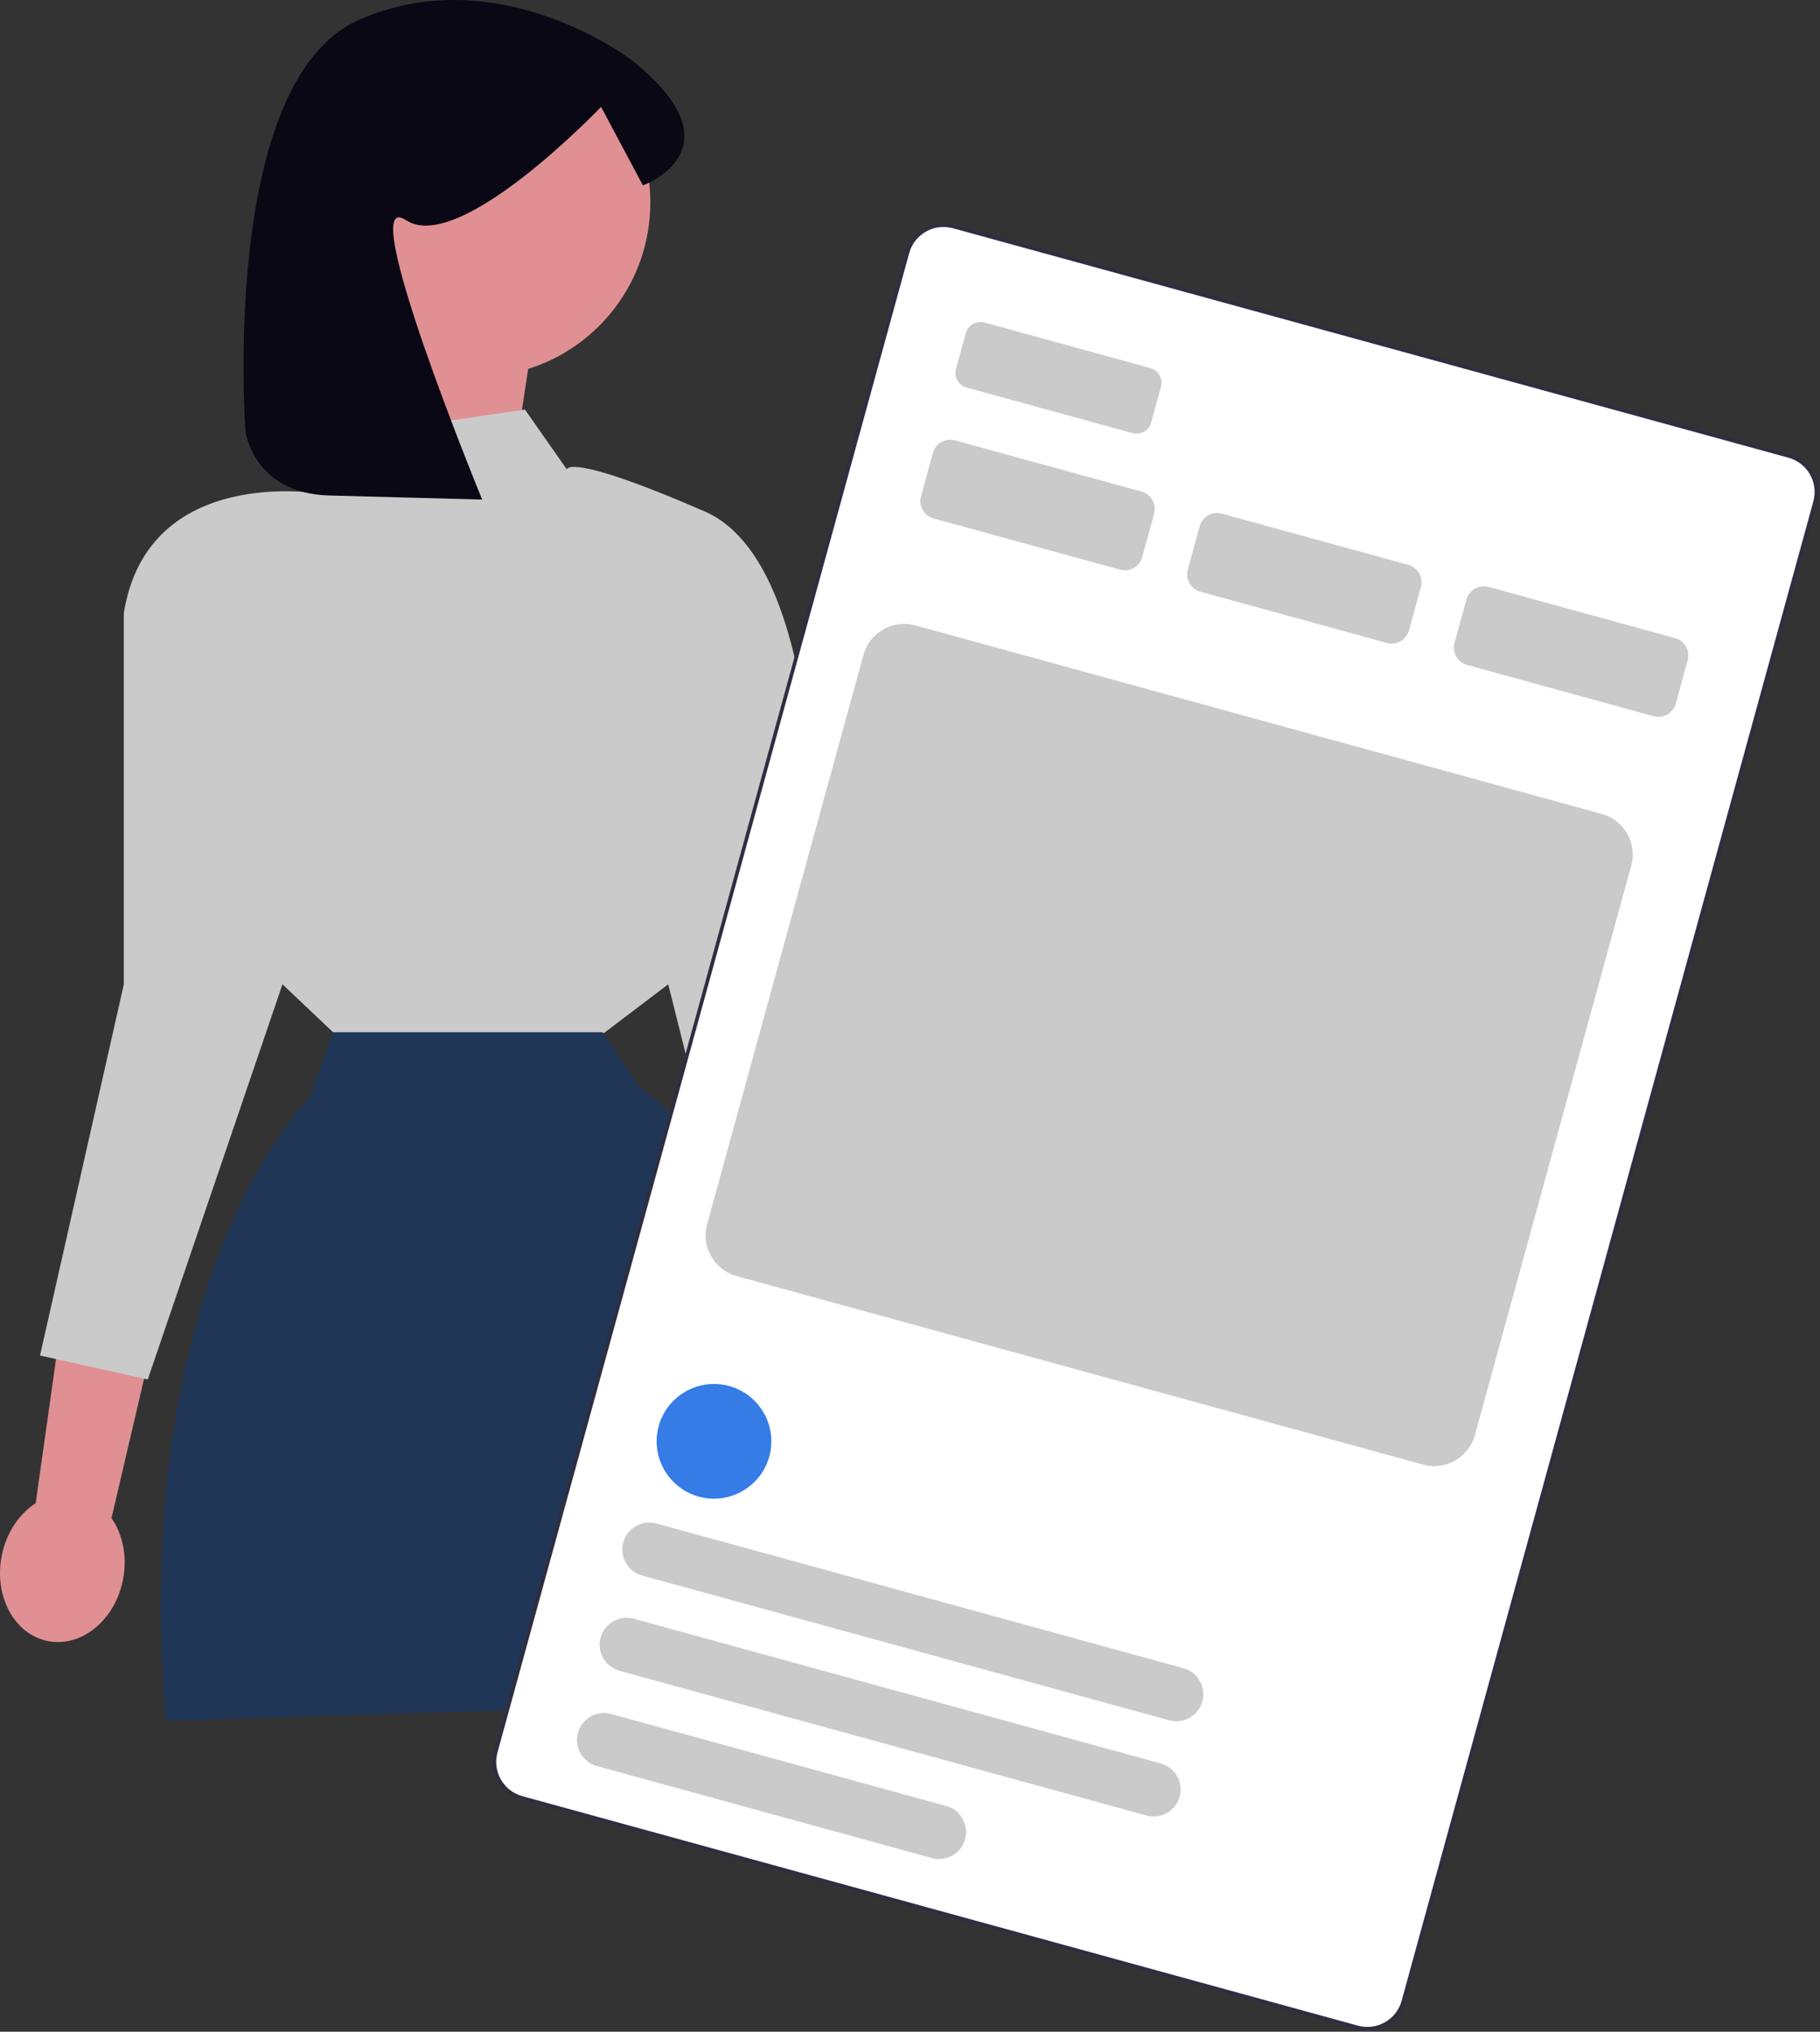 <svg width="499" height="557" viewBox="0 0 499 557" fill="none" xmlns="http://www.w3.org/2000/svg">
<rect x="0" y="0" width="499" height="557" fill="#333333" stroke="none"/>
<g clip-path="url(#clip0_2_2)">
<path d="M82.664 55.514C82.664 29.105 104.074 7.695 130.484 7.695C156.894 7.695 178.303 29.104 178.303 55.514C178.303 76.933 164.221 95.06 144.81 101.148L135.566 162.242L88.44 122.97C88.44 122.97 98.621 110.002 104.08 95.38C91.176 86.817 82.664 72.162 82.664 55.514Z" fill="#E09093"/>
<path d="M9.783 412.107L21.637 328.188L47.208 345.064L30.568 416.193C33.642 420.622 34.97 426.748 33.723 433.09C31.541 444.187 22.328 451.719 13.144 449.913C3.961 448.107 -1.715 437.648 0.467 426.551C1.714 420.21 5.261 415.042 9.783 412.107Z" fill="#E09093"/>
<path d="M244.051 405.541L232.197 321.622L206.625 338.498L223.265 409.628C220.191 414.057 218.864 420.183 220.111 426.525C222.293 437.621 231.506 445.153 240.69 443.347C249.873 441.542 255.549 431.083 253.367 419.986C252.12 413.644 248.572 408.477 244.051 405.541Z" fill="#E09093"/>
<path d="M143.923 112.283L88.116 120.49V135.373C88.116 135.373 40.516 127.056 33.95 168.09V269.857L10.97 371.623L40.516 378.188L77.447 269.857L91.627 283.288H165.49L183.205 269.857L206.296 361.774L240.765 348.643L222.901 263.291C222.901 263.291 230.917 156.601 193.165 140.187C155.413 123.773 155.413 128.697 155.413 128.697L143.923 112.283Z" fill="#CACACA"/>
<path d="M91.398 282.988L84.833 301.043C84.833 301.043 35.591 348.643 45.44 471.747L206.296 466.823C206.296 466.823 229.275 335.512 175.109 297.76L165.248 282.988H91.398Z" fill="#203657"/>
<path d="M67.311 118.344C67.311 118.344 69.544 135.286 90.232 135.839C118.21 136.587 132.2 136.961 132.199 136.961C132.199 136.961 96.723 50.624 111.31 60.351C125.898 70.077 164.798 29.301 164.798 29.301L176.276 50.828C176.276 50.828 203.698 40.898 173.307 16.581C173.307 16.581 137.047 -11.452 98.552 5.382C60.057 22.216 67.311 118.344 67.311 118.344Z" fill="#090814"/>
<path d="M372.191 555.828L143.072 492.907C137.629 491.412 134.418 485.769 135.913 480.327L248.804 69.247C250.298 63.806 255.941 60.594 261.383 62.088L490.503 125.009C495.945 126.504 499.156 132.147 497.662 137.589L384.771 548.669C383.276 554.11 377.634 557.322 372.191 555.828Z" fill="white"/>
<path d="M372.191 555.828L143.072 492.907C137.629 491.412 134.418 485.769 135.913 480.327L248.804 69.247C250.298 63.806 255.941 60.594 261.383 62.088L490.503 125.009C495.945 126.504 499.156 132.147 497.662 137.589L384.771 548.669C383.276 554.11 377.634 557.322 372.191 555.828Z" stroke="#2F2E41" stroke-miterlimit="10"/>
<path d="M390.164 401.531L201.965 349.847C195.815 348.159 192.185 341.782 193.874 335.632L236.739 179.544C238.428 173.394 244.805 169.766 250.955 171.455L439.154 223.138C445.304 224.827 448.932 231.203 447.243 237.353L404.378 393.441C402.689 399.591 396.314 403.22 390.164 401.531Z" fill="#CACACA"/>
<path d="M307.102 156.178L255.97 142.136C253.344 141.415 251.795 138.693 252.516 136.068L255.78 124.183C256.501 121.558 259.223 120.008 261.848 120.729L312.981 134.771C315.605 135.492 317.154 138.214 316.433 140.84L313.169 152.725C312.448 155.35 309.726 156.899 307.102 156.178Z" fill="#CACACA"/>
<path d="M310.491 118.74L265.039 106.258C262.815 105.647 261.503 103.341 262.114 101.117L264.798 91.345C265.409 89.12 267.714 87.808 269.938 88.419L315.39 100.901C317.615 101.512 318.926 103.817 318.315 106.042L315.632 115.814C315.021 118.038 312.716 119.351 310.491 118.74Z" fill="#CACACA"/>
<path d="M380.243 176.265L329.111 162.222C326.485 161.501 324.936 158.779 325.657 156.155L328.921 144.269C329.642 141.644 332.364 140.094 334.989 140.815L386.122 154.857C388.746 155.578 390.295 158.3 389.574 160.926L386.31 172.811C385.589 175.436 382.867 176.985 380.243 176.265Z" fill="#CACACA"/>
<path d="M453.384 196.351L402.252 182.308C399.626 181.587 398.077 178.865 398.798 176.241L402.062 164.355C402.783 161.73 405.505 160.18 408.13 160.901L459.263 174.943C461.887 175.664 463.436 178.386 462.715 181.012L459.451 192.897C458.73 195.522 456.008 197.071 453.384 196.351Z" fill="#CACACA"/>
<path d="M191.592 410.308C183.232 408.012 178.297 399.342 180.593 390.981C182.889 382.619 191.56 377.686 199.921 379.981C208.281 382.277 213.216 390.948 210.92 399.309C208.624 407.67 199.953 412.604 191.592 410.308Z" fill="#357CE6"/>
<path d="M320.557 471.624L176.059 431.942C172.123 430.861 169.802 426.781 170.883 422.846C171.963 418.912 176.043 416.59 179.978 417.67L324.476 457.353C328.412 458.433 330.733 462.513 329.652 466.448C328.572 470.382 324.492 472.705 320.557 471.624Z" fill="#CACACA"/>
<path d="M314.345 497.736L169.847 458.054C165.912 456.973 163.591 452.893 164.671 448.958C165.752 445.024 169.831 442.702 173.767 443.782L318.265 483.464C322.2 484.545 324.521 488.625 323.441 492.56C322.36 496.494 318.281 498.817 314.345 497.736Z" fill="#CACACA"/>
<path d="M255.508 509.396L163.636 484.166C159.7 483.085 157.379 479.005 158.46 475.07C159.54 471.136 163.619 468.813 167.555 469.894L259.427 495.124C263.363 496.205 265.684 500.285 264.603 504.219C263.523 508.154 259.443 510.476 255.508 509.396Z" fill="#CACACA"/>
</g>
<defs>
<clipPath id="clip0_2_2">
<rect width="498.528" height="556.694" fill="white"/>
</clipPath>
</defs>
</svg>
